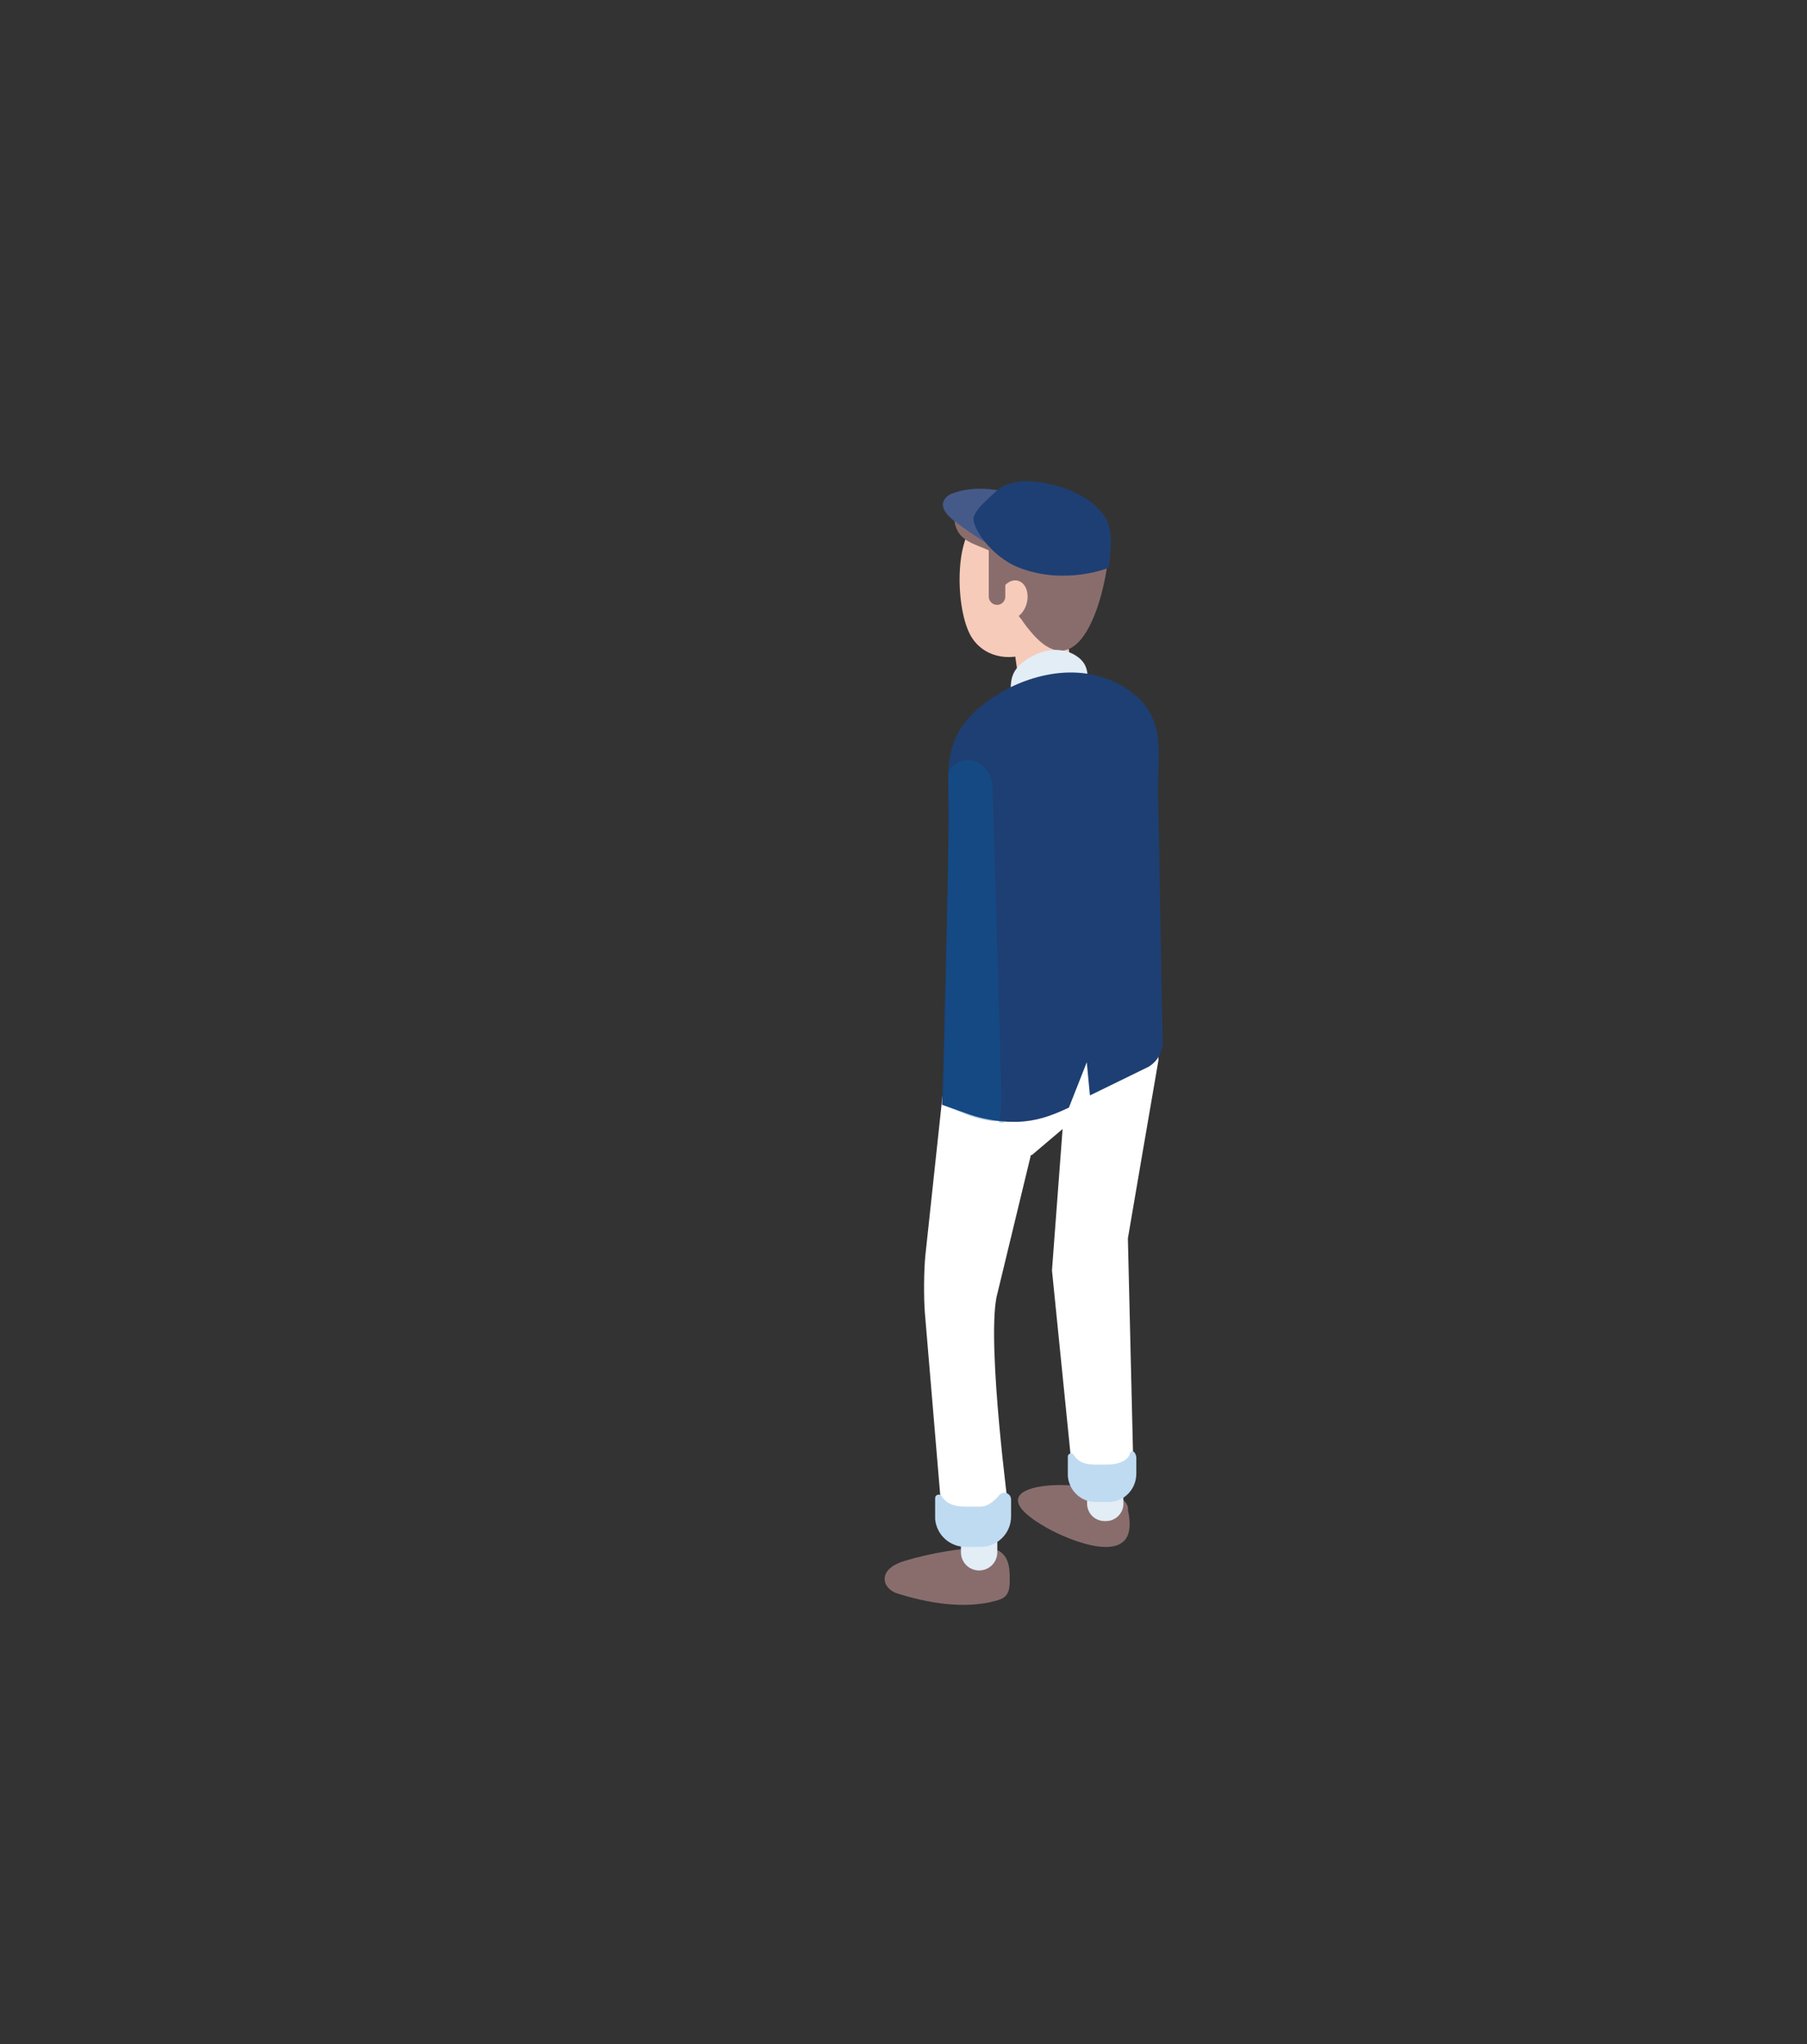 <?xml version="1.0" encoding="utf-8"?>
<!-- Generator: Adobe Illustrator 16.0.0, SVG Export Plug-In . SVG Version: 6.00 Build 0)  -->
<!DOCTYPE svg PUBLIC "-//W3C//DTD SVG 1.1//EN" "http://www.w3.org/Graphics/SVG/1.1/DTD/svg11.dtd">
<svg version="1.1" id="레이어_1" xmlns="http://www.w3.org/2000/svg" xmlns:xlink="http://www.w3.org/1999/xlink" x="0px"
	 y="0px" width="55.462px" height="62.745px" viewBox="0 0 55.462 62.745" enable-background="new 0 0 55.462 62.745"
	 xml:space="preserve">
<rect x="0" y="0" width="55.462" height="62.745" fill="#333333" stroke="none"/>
<path fill="#896D6D" d="M32.059,18.021c-0.002,0-0.005,0.004-0.007,0.006c-0.003-0.011-0.003-0.024-0.003-0.035
	C32.049,18.002,32.052,18.013,32.059,18.021"/>
<path fill="#F6CBB9" d="M32.652,18.847l0.296,2.091c0.043,0.29-0.298,0.523-0.758,0.523c-0.461,0-0.867-0.233-0.909-0.523h-0.008
	l-0.297-2.091H32.652z"/>
<path fill="#F6CBB9" d="M33.042,18.663c0.375-0.675,0.448-1.457-0.251-2.058c-0.561-0.48-2.2-1.135-2.842-0.571
	c-0.688,0.604-0.601,2.835-0.104,3.562c0.438,0.642,1.27,0.71,1.899,0.371C32.206,19.72,32.729,19.229,33.042,18.663"/>
<path fill="#896D6D" d="M34.032,16.589c-0.025-0.329-0.149-0.58-0.341-0.771c-0.143-0.105-0.287-0.205-0.437-0.299
	c-0.493-0.235-1.146-0.31-1.734-0.356c-0.404,0.083-0.803,0.221-1.234,0.188c-0.241-0.02-0.477-0.069-0.702-0.147
	c-0.226,0.184-0.329,0.502-0.287,0.793c0.107,0.747,0.847,0.688,1.332,1.066c0.001,0.069,0.019,0.137,0.052,0.196
	c0.032,0.64,0.271,1.27,0.678,1.765c0.096,0.146,0.218,0.303,0.371,0.473C33.361,21.287,34.097,17.514,34.032,16.589"/>
<path fill="#F6CBB9" d="M31.511,18.524c-0.087,0.32-0.347,0.525-0.578,0.459c-0.233-0.065-0.352-0.378-0.265-0.698
	c0.089-0.319,0.348-0.525,0.58-0.459C31.482,17.893,31.599,18.205,31.511,18.524"/>
<path fill="#896D6D" d="M30.602,18.566L30.602,18.566c0.141,0,0.254-0.113,0.254-0.254v-1.437c0-0.14-0.113-0.253-0.254-0.253
	c-0.14,0-0.254,0.113-0.254,0.253v1.437C30.348,18.453,30.462,18.566,30.602,18.566"/>
<path fill="#E2EDF6" d="M33.377,21.334c-0.006-0.244,0.023-0.472-0.004-0.678c-0.026-0.196-0.108-0.371-0.334-0.521
	c-0.465-0.311-1.081-0.198-1.522,0.1c-0.596,0.404-0.486,0.762-0.493,1.384c-0.007,0.854-0.05,2.205-0.074,3.058l0.264,0.094
	c0.12,0.043,0.245,0.069,0.369,0.084c0.295,0.028,0.492-0.021,0.762-0.147l0.278-0.704l0.05,0.522l0.616-0.301
	c0.091-0.052,0.146-0.151,0.144-0.257C33.415,23.255,33.396,22.046,33.377,21.334"/>
<path fill="#896D6D" d="M31.704,45.676c0.946-0.26,3.023,0.033,2.916,0.692c0.033,0.122,0.047,0.255,0.051,0.378
	c0.047,1.32-1.848,0.535-2.5,0.173C30.951,46.241,31.09,45.844,31.704,45.676"/>
<path fill="#896D6D" d="M30.451,47.549c0.203-0.005,0.381,0.157,0.46,0.344c0.078,0.187,0.081,0.396,0.081,0.6
	c0,0.179-0.008,0.377-0.135,0.501c-0.082,0.081-0.197,0.114-0.309,0.145c-0.962,0.26-2.093,0.062-3.021-0.234
	c-0.197-0.063-0.374-0.234-0.374-0.439c-0.001-0.301,0.334-0.474,0.623-0.559c0.778-0.232,1.721-0.398,2.537-0.417
	c0.154-0.004,0.357,0.065,0.343,0.22L30.451,47.549z"/>
<path fill="#E2EDF6" d="M33.953,46.688h-0.044c-0.297,0.003-0.539-0.232-0.543-0.528l-0.011-0.904
	c-0.004-0.296,0.233-0.54,0.529-0.543l0.044-0.001c0.296-0.003,0.539,0.233,0.543,0.529l0.01,0.905
	C34.486,46.44,34.248,46.684,33.953,46.688"/>
<path fill="#E2EDF6" d="M30.051,48.204L30.051,48.204c-0.307,0-0.557-0.249-0.557-0.558v-0.86c0-0.309,0.25-0.559,0.557-0.559
	c0.309,0,0.559,0.25,0.559,0.559v0.86C30.61,47.955,30.36,48.204,30.051,48.204"/>
<path fill="#FFFFFF" d="M29.048,32.515l1.124-3.347l5.384,0.836v2.541c0,0-0.906,5.256-0.938,5.466l0.167,6.973
	c-0.045,0.304-0.425,0.667-0.73,0.689l-0.327,0.024c-0.393,0.028-0.853-0.293-0.833-0.686l-0.607-6.019l0.326-4.338l-0.947,0.803
	l-0.025-0.01l-1.059,4.38c-0.29,1.541,0.389,6.641,0.389,6.641c-0.03,0.349-0.451,0.618-0.803,0.618h-0.463
	c-0.372,0-0.804-0.303-0.804-0.675l-0.514-6.101c-0.039-0.473-0.034-1.341,0.018-1.813L29.048,32.515z"/>
<path fill="#1E3F73" d="M35.687,31.959c0.008,0.323-0.162,0.626-0.441,0.788l-1.793,0.876l-0.097-1.017l-0.549,1.392l-0.049,0.022
	c-0.517,0.241-0.963,0.395-1.523,0.413h-0.02c-0.03,0-0.066,0.001-0.1,0.001c-0.132,0-0.271-0.006-0.418-0.021
	c-0.352-0.037-0.688-0.113-1.002-0.225l-0.691-0.246l-0.089-0.032l0.003-0.095c0.063-2.142,0.175-6.374,0.197-8.663
	c0.001-0.236-0.004-0.456-0.007-0.668c-0.005-0.286-0.011-0.553,0.002-0.807v-0.001c0.044-0.842,0.281-1.535,1.353-2.261
	c1.036-0.702,2.742-1.191,4.136-0.262c0.551,0.367,0.847,0.831,0.935,1.458c0.048,0.337,0.034,0.691,0.021,1.066
	c-0.008,0.235-0.018,0.478-0.011,0.726c0.023,0.933,0.047,2.38,0.071,3.779C35.639,29.582,35.663,31.028,35.687,31.959"/>
<g opacity="0.56">
	<g>
		<defs>
			<rect id="SVGID_1_" x="28.948" y="23.332" width="1.882" height="11.13"/>
		</defs>
		<clipPath id="SVGID_2_">
			<use xlink:href="#SVGID_1_"  overflow="visible"/>
		</clipPath>
		<g opacity="0.51" clip-path="url(#SVGID_2_)">
			<g>
				<defs>
					<rect id="SVGID_3_" x="28.948" y="23.332" width="1.882" height="11.13"/>
				</defs>
				<clipPath id="SVGID_4_">
					<use xlink:href="#SVGID_3_"  overflow="visible"/>
				</clipPath>
				<path clip-path="url(#SVGID_4_)" fill="#0063B0" d="M30.652,34.434c-0.021,0.034,0.212,0.036,0.175,0.001
					c-0.089-0.081-0.231-0.006-0.357-0.022c-0.3-0.036-0.587-0.112-0.854-0.224l-0.591-0.246l-0.076-0.032l0.002-0.095
					c0.054-2.142,0.149-6.375,0.169-8.663c0.001-0.236-0.002-0.456-0.006-0.668c-0.004-0.288-0.008-0.553,0.003-0.807v-0.001
					c0.062-0.098,0.141-0.176,0.23-0.233c0.107-0.071,0.234-0.11,0.364-0.11c0.399,0,0.729,0.363,0.75,0.832l0.233,7.973
					C30.663,32.138,30.813,34.176,30.652,34.434"/>
			</g>
		</g>
	</g>
</g>
<path fill="#BFDBF2" d="M29.635,46.243h0.463c0.213,0,0.41-0.16,0.567-0.347c0.126-0.149,0.368-0.064,0.368,0.132v0.516
	c0,0.518-0.418,0.936-0.936,0.936h-0.463c-0.486,0-0.891-0.372-0.932-0.856v-0.641c0-0.109,0.14-0.148,0.2-0.057
	C29.014,46.095,29.201,46.247,29.635,46.243"/>
<path fill="#BFDBF2" d="M33.616,44.954h0.418c0.191,0,0.569-0.085,0.642-0.322c0.051-0.171,0.201-0.059,0.201,0.122v0.479
	c0,0.479-0.378,0.868-0.843,0.868h-0.418c-0.438,0-0.804-0.346-0.841-0.795v-0.595c0-0.102,0.126-0.137,0.181-0.054
	C33.055,44.816,33.223,44.958,33.616,44.954"/>
<path fill="#465A89" d="M29.188,15.162c0,0-0.624,0.274,0.108,0.834c1.355,1.036,2.244,1.261,2.244,1.261s-1.746-1.47-0.331-2.057
	C31.209,15.2,30.153,14.778,29.188,15.162"/>
<path fill="#1E3F73" d="M34.023,17.431c0,0-1.342,0.546-2.755-0.011c-0.867-0.343-1.477-1.281-1.379-1.561
	c0.099-0.278,0.419-0.529,0.752-0.839c0,0,0.287-0.25,0.848-0.25c0.76,0,1.989,0.344,2.468,1.166
	C34.224,16.396,34.023,17.431,34.023,17.431"/>
</svg>
